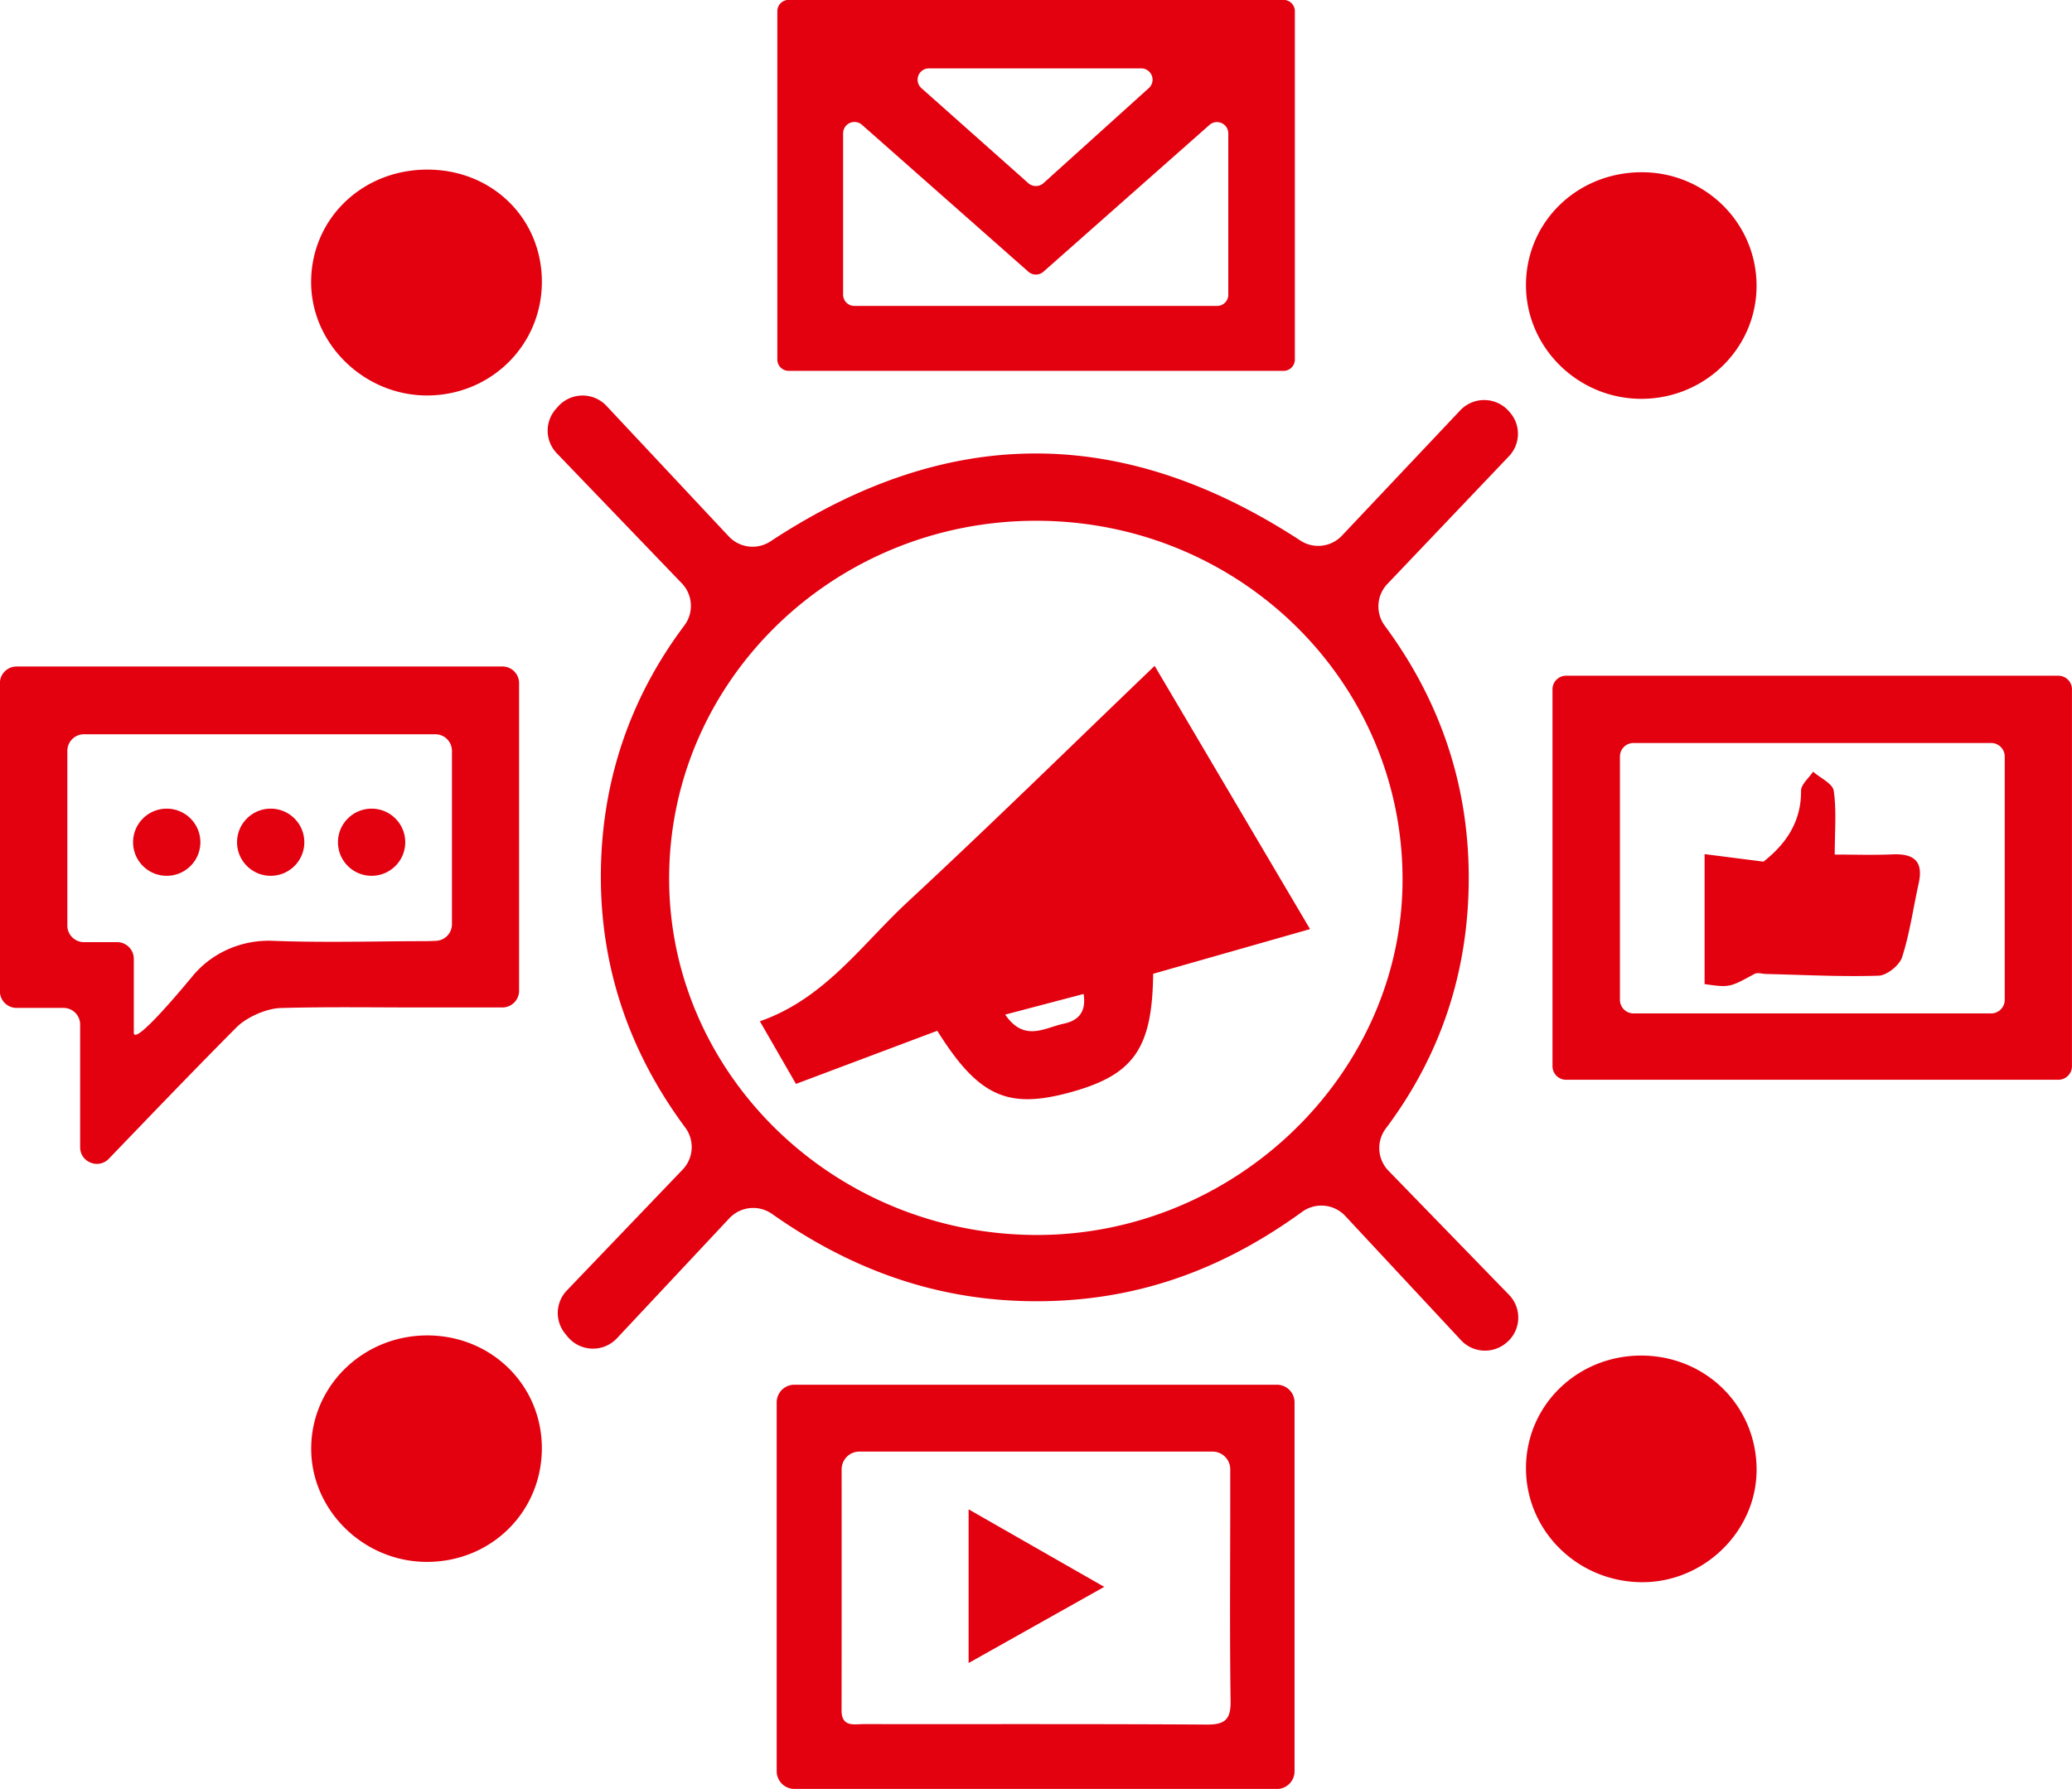 <svg xmlns="http://www.w3.org/2000/svg" width="88" height="76" viewBox="0 0 88 76"><g><g><path fill="#e3000f" d="M25.761 17.245l5.189 5.54c.46.492 1.208.583 1.77.214 7.564-4.975 14.94-4.974 22.512-.034.56.366 1.302.276 1.761-.21l5.027-5.325a1.397 1.397 0 0 1 2.078.055l.042.049a1.38 1.38 0 0 1-.053 1.847l-5.163 5.425a1.383 1.383 0 0 0-.11 1.777c2.303 3.113 3.566 6.683 3.565 10.712-.002 3.994-1.2 7.55-3.522 10.643a1.383 1.383 0 0 0 .113 1.795l5.118 5.27a1.386 1.386 0 0 1-.144 2.065c-.568.456-1.395.399-1.892-.135l-4.916-5.278a1.389 1.389 0 0 0-1.83-.178c-3.526 2.56-7.196 3.806-11.317 3.8-4.122-.008-7.777-1.297-11.2-3.71a1.39 1.39 0 0 0-1.813.185l-4.774 5.098a1.395 1.395 0 0 1-2.098-.072L24 56.65a1.383 1.383 0 0 1 .075-1.831l4.918-5.135a1.385 1.385 0 0 0 .112-1.783c-2.308-3.108-3.597-6.688-3.586-10.704.01-3.976 1.233-7.545 3.547-10.628.407-.542.362-1.3-.109-1.79l-5.3-5.514a1.385 1.385 0 0 1-.058-1.879l.092-.106a1.396 1.396 0 0 1 2.07-.036zm18.26 4.877c-8.61-.008-15.597 6.793-15.602 15.187-.004 8.305 6.974 15.108 15.544 15.153 8.487.044 15.606-6.847 15.605-15.104-.001-8.426-6.942-15.228-15.547-15.236zm10.493-6.369h-21.02a.48.48 0 0 1-.48-.479V.475a.48.48 0 0 1 .48-.479h21.02a.48.48 0 0 1 .48.48v14.798a.48.48 0 0 1-.48.48zm-2.347-3.236V5.664a.481.481 0 0 0-.801-.356l-7.051 6.235a.483.483 0 0 1-.638 0l-7.067-6.24a.482.482 0 0 0-.802.356v6.858c0 .265.216.48.48.48h15.4a.48.48 0 0 0 .48-.48zM39.131 3.742l4.544 4.04a.483.483 0 0 0 .643-.002l4.476-4.04a.48.48 0 0 0-.321-.835H39.45a.48.48 0 0 0-.319.837zM.704 28.312h20.634c.391 0 .708.317.708.707V42.09a.71.71 0 0 1-.711.707 3879 3879 0 0 0-3.545 0c-1.959 0-3.918-.032-5.874.024-.602.018-1.443.39-1.867.816-1.793 1.802-3.556 3.642-5.425 5.585-.442.46-1.22.149-1.22-.488v-5.211a.707.707 0 0 0-.708-.707H.704a.707.707 0 0 1-.708-.707V29.02c0-.39.317-.706.708-.706zm7.494 13.13c.829-.99 2.089-1.527 3.38-1.476 2.165.084 4.336.018 6.505.014.148 0 .296-.006.444-.014a.706.706 0 0 0 .668-.706v-7.363a.707.707 0 0 0-.708-.706H3.568a.707.707 0 0 0-.708.706v7.42c0 .39.317.706.708.706h1.406c.391 0 .709.316.709.707v3.136c0 .63 2.275-2.135 2.515-2.423zm79.8-12.16v16.01a.577.577 0 0 1-.577.576H66.514a.577.577 0 0 1-.578-.577v-16.01c0-.318.259-.576.578-.576H87.42c.319 0 .578.258.578.576zm-2.855 13.191V32.139a.577.577 0 0 0-.578-.577H69.378a.577.577 0 0 0-.578.577v10.334c0 .318.26.577.578.577h15.187c.32 0 .578-.259.578-.577zm-30.912 33.52H33.739a.751.751 0 0 1-.752-.75V59.573c0-.415.337-.75.752-.75H54.23c.415 0 .751.335.751.75v15.672a.75.75 0 0 1-.751.75zm-17.734-14.33a.754.754 0 0 0-.752.755c0 3.47.003 6.851-.003 10.232 0 .735.53.59.955.59 4.854.006 9.708-.011 14.562.02.773.004 1.017-.222 1.006-.999-.04-2.836-.016-5.674-.015-8.51v-1.336a.751.751 0 0 0-.752-.751zM74.603 12.14c.001 2.635-2.167 4.78-4.853 4.802-2.709.022-4.943-2.166-4.94-4.837.005-2.655 2.137-4.757 4.86-4.788 2.72-.032 4.932 2.131 4.933 4.823zm.001 50.326c-.017 2.611-2.265 4.781-4.914 4.746-2.731-.037-4.91-2.225-4.879-4.9.03-2.647 2.207-4.74 4.918-4.727 2.74.014 4.894 2.17 4.875 4.881zM18.15 7.205c2.742 0 4.851 2.056 4.864 4.743.012 2.707-2.166 4.862-4.9 4.851-2.656-.011-4.883-2.186-4.9-4.784-.016-2.696 2.152-4.81 4.936-4.81zm4.863 54.314c0 2.716-2.173 4.85-4.915 4.83-2.665-.018-4.875-2.19-4.881-4.797-.006-2.676 2.208-4.834 4.95-4.823 2.714.011 4.847 2.12 4.846 4.79zm16.795-17.732l-6.002 2.257-1.533-2.66c2.752-.958 4.32-3.255 6.273-5.067 3.503-3.249 6.913-6.598 10.493-10.031 2.21 3.743 4.37 7.406 6.6 11.182l-6.663 1.898c-.036 3.16-.818 4.282-3.456 5.018-2.701.754-3.95.221-5.712-2.597zm2.884-.688c.807 1.188 1.685.556 2.49.386.599-.126.963-.477.84-1.261l-3.33.876zm35.231-6.797c.81 0 1.639.028 2.465-.008.907-.038 1.31.3 1.1 1.235-.232 1.045-.377 2.116-.703 3.13-.11.347-.646.777-.999.788-1.589.051-3.182-.035-4.773-.072-.167-.004-.369-.073-.496-.004-1.059.577-1.055.584-2.121.434v-5.522l2.5.32c.747-.588 1.612-1.516 1.596-3.008-.003-.27.333-.543.512-.814.306.269.832.506.877.813.122.842.042 1.712.042 2.708zM41.139 64.117l5.759 3.293-5.76 3.235v-6.528zM8.51 35.778c0 .788-.64 1.426-1.429 1.426-.79 0-1.429-.638-1.429-1.426 0-.787.64-1.426 1.429-1.426s1.429.639 1.429 1.426zm4.415 0c0 .788-.64 1.426-1.428 1.426-.79 0-1.429-.638-1.429-1.426 0-.787.64-1.426 1.429-1.426s1.428.639 1.428 1.426zm4.286 0c0 .788-.64 1.426-1.428 1.426-.79 0-1.429-.638-1.429-1.426 0-.787.64-1.426 1.429-1.426s1.428.639 1.428 1.426z"/></g></g></svg>